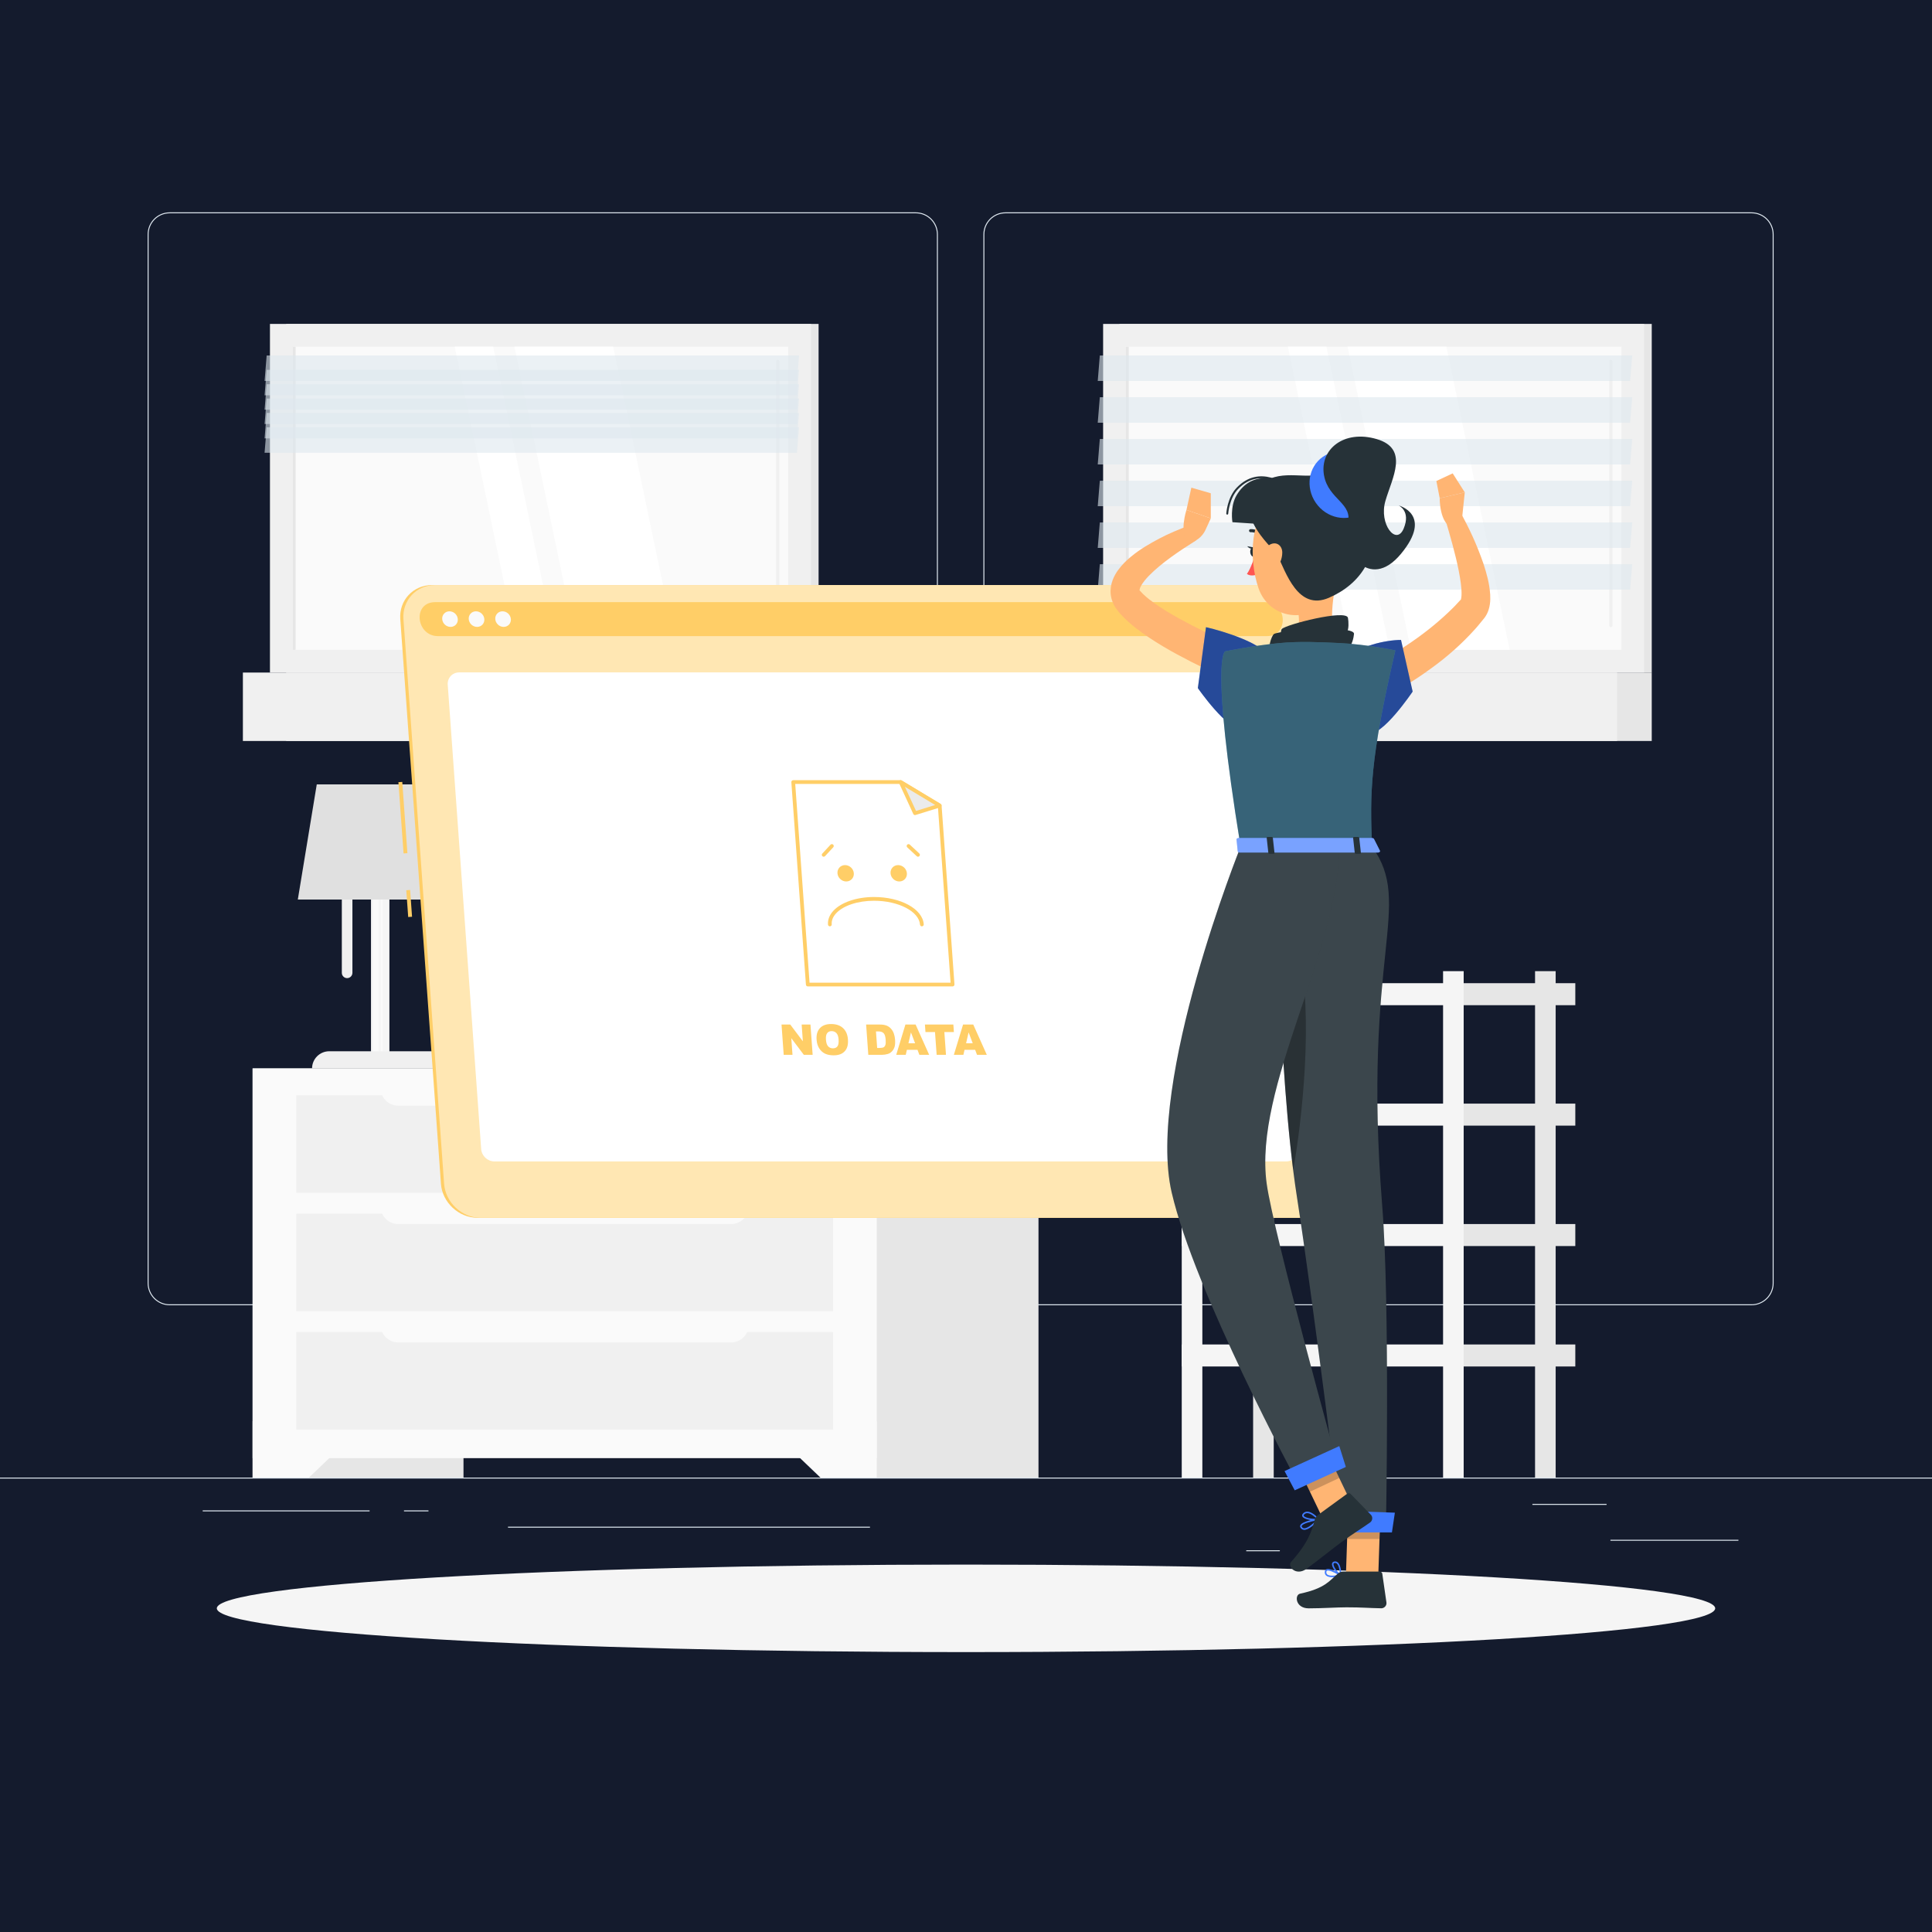 <svg width="263" height="263" viewBox="0 0 263 263" fill="none" xmlns="http://www.w3.org/2000/svg">
<rect width="263" height="263" fill="#E5E5E5"/>
<path d="M-1085 -14189C-1085 -14190.1 -1084.1 -14191 -1083 -14191H16148C16149.1 -14191 16150 -14190.1 16150 -14189V6838C16150 6839.11 16149.1 6840 16148 6840H-1083C-1084.1 6840 -1085 6839.11 -1085 6838V-14189Z" fill="#EBEBEB"/>
<path d="M-1083 -14190H16148V-14192H-1083V-14190ZM16149 -14189V6838H16151V-14189H16149ZM16148 6839H-1083V6841H16148V6839ZM-1084 6838V-14189H-1086V6838H-1084ZM-1083 6839C-1083.55 6839 -1084 6838.55 -1084 6838H-1086C-1086 6839.66 -1084.66 6841 -1083 6841V6839ZM16149 6838C16149 6838.55 16148.6 6839 16148 6839V6841C16149.7 6841 16151 6839.66 16151 6838H16149ZM16148 -14190C16148.6 -14190 16149 -14189.6 16149 -14189H16151C16151 -14190.7 16149.7 -14192 16148 -14192V-14190ZM-1083 -14192C-1084.66 -14192 -1086 -14190.7 -1086 -14189H-1084C-1084 -14189.6 -1083.55 -14190 -1083 -14190V-14192Z" fill="black" fill-opacity="0.1"/>
<g clip-path="url(#clip0_3001_39972)">
<rect width="1440" height="950" transform="translate(-720 -332)" fill="#141B2D"/>
<g style="mix-blend-mode:luminosity">
<path d="M263 201.141H0V201.273H263V201.141Z" fill="#DEE7EF"/>
<path d="M236.648 209.608H219.226V209.739H236.648V209.608Z" fill="#DEE7EF"/>
<path d="M174.222 211.035H169.649V211.167H174.222V211.035Z" fill="#DEE7EF"/>
<path d="M218.699 204.723H208.604V204.855H218.699V204.723Z" fill="#DEE7EF"/>
<path d="M50.313 205.607H27.594V205.739H50.313V205.607Z" fill="#DEE7EF"/>
<path d="M58.327 205.607H54.996V205.739H58.327V205.607Z" fill="#DEE7EF"/>
<path d="M118.427 207.828H69.153V207.96H118.427V207.828Z" fill="#DEE7EF"/>
<path d="M124.669 177.683H23.099C21.444 177.683 20.097 176.336 20.097 174.68V31.907C20.097 30.252 21.444 28.905 23.099 28.905H124.669C126.324 28.905 127.671 30.252 127.671 31.907V174.68C127.671 176.336 126.324 177.683 124.669 177.683ZM23.099 29.037C21.516 29.037 20.228 30.325 20.228 31.908V174.681C20.228 176.264 21.516 177.552 23.099 177.552H124.669C126.252 177.552 127.54 176.264 127.54 174.681V31.907C127.54 30.325 126.252 29.036 124.669 29.036L23.099 29.037Z" fill="#DEE7EF"/>
<path d="M238.441 177.683H136.871C135.216 177.683 133.869 176.336 133.869 174.68V31.907C133.869 30.252 135.216 28.905 136.871 28.905H238.441C240.096 28.905 241.443 30.252 241.443 31.907V174.68C241.444 176.336 240.096 177.683 238.441 177.683ZM136.871 29.037C135.288 29.037 134.001 30.325 134.001 31.908V174.681C134.001 176.264 135.288 177.552 136.871 177.552H238.441C240.024 177.552 241.311 176.264 241.311 174.681V31.907C241.311 30.325 240.024 29.036 238.441 29.036L136.871 29.037Z" fill="#DEE7EF"/>
<path d="M152.377 91.555L224.85 91.555V44.095L152.377 44.095V91.555Z" fill="#E6E6E6"/>
<path d="M150.166 91.555L223.816 91.555V44.095L150.166 44.095V91.555Z" fill="#F0F0F0"/>
<path d="M152.377 100.869L224.85 100.869V91.554L152.377 91.554V100.869Z" fill="#E6E6E6"/>
<path d="M146.482 100.869L220.133 100.869V91.554L146.482 91.554V100.869Z" fill="#F0F0F0"/>
<path d="M220.721 88.459V47.191L153.262 47.191V88.459L220.721 88.459Z" fill="#FAFAFA"/>
<path d="M205.509 88.46L196.893 47.192H183.448L192.064 88.46H205.509Z" fill="white"/>
<path d="M219.288 85.378C219.41 85.378 219.509 85.279 219.509 85.157V49.206C219.509 49.084 219.41 48.985 219.288 48.985C219.166 48.985 219.066 49.084 219.066 49.206V85.157C219.066 85.279 219.166 85.378 219.288 85.378Z" fill="#F0F0F0"/>
<path d="M189.176 88.46L180.56 47.192H175.318L183.935 88.46H189.176Z" fill="white"/>
<path d="M153.655 88.459V47.191H153.262V88.459H153.655Z" fill="#E6E6E6"/>
<path opacity="0.6" d="M149.434 51.859H221.906L222.191 48.395H149.718L149.434 51.859Z" fill="#DEE7EF"/>
<path opacity="0.6" d="M149.434 57.541H221.906L222.191 54.076H149.718L149.434 57.541Z" fill="#DEE7EF"/>
<path opacity="0.6" d="M149.434 63.222H221.906L222.191 59.758H149.718L149.434 63.222Z" fill="#DEE7EF"/>
<path opacity="0.6" d="M149.434 68.904H221.906L222.191 65.44H149.718L149.434 68.904Z" fill="#DEE7EF"/>
<path opacity="0.6" d="M149.434 74.586H221.906L222.191 71.122H149.718L149.434 74.586Z" fill="#DEE7EF"/>
<path opacity="0.6" d="M149.434 80.268H221.906L222.191 76.804H149.718L149.434 80.268Z" fill="#DEE7EF"/>
<path d="M214.444 166.627H199.248V169.623H214.444V166.627Z" fill="#E6E6E6"/>
<path d="M170.585 201.142H173.391V132.202H170.585V201.142Z" fill="#E6E6E6"/>
<path d="M160.87 169.623H199.248V166.627H160.87V169.623Z" fill="#F5F5F5"/>
<path d="M214.444 183.021H199.248V186.017H214.444V183.021Z" fill="#E6E6E6"/>
<path d="M160.87 186.017H199.248V183.02H160.87V186.017Z" fill="#F5F5F5"/>
<path d="M214.444 133.84H199.248V136.836H214.444V133.84Z" fill="#E6E6E6"/>
<path d="M160.87 136.836H199.248V133.84H160.87V136.836Z" fill="#F5F5F5"/>
<path d="M214.444 150.234H199.248V153.23H214.444V150.234Z" fill="#E6E6E6"/>
<path d="M160.87 153.229H199.248V150.233H160.87V153.229Z" fill="#F5F5F5"/>
<path d="M208.964 201.142H211.77V132.202H208.964V201.142Z" fill="#E6E6E6"/>
<path d="M196.443 201.142H199.248V132.202H196.443V201.142Z" fill="#F5F5F5"/>
<path d="M160.869 201.142H163.674V132.202H160.869V201.142Z" fill="#F5F5F5"/>
<path d="M34.387 201.142H63.095L63.095 145.443H34.387L34.387 201.142Z" fill="#E6E6E6"/>
<path d="M42.053 201.142H34.387V193.453H50.09L42.053 201.142Z" fill="#FAFAFA"/>
<path d="M112.66 201.142H141.368V145.443H112.66V201.142Z" fill="#E6E6E6"/>
<path d="M34.386 198.495H119.351V145.442H34.386V198.495Z" fill="#FAFAFA"/>
<path d="M111.685 201.142H119.351V193.453H103.647L111.685 201.142Z" fill="#FAFAFA"/>
<path d="M40.334 178.488H113.404V165.212H40.334V178.488Z" fill="#F0F0F0"/>
<path d="M40.334 194.603H113.404V181.326H40.334V194.603Z" fill="#F0F0F0"/>
<path d="M54.222 166.632H99.515C100.844 166.632 101.922 165.554 101.922 164.224V164.062H51.815V164.224C51.815 165.554 52.893 166.632 54.222 166.632Z" fill="#FAFAFA"/>
<path d="M40.334 162.374H113.404V149.097H40.334V162.374Z" fill="#F0F0F0"/>
<path d="M54.222 150.517H99.515C100.844 150.517 101.922 149.439 101.922 148.11V147.948H51.815V148.11C51.815 149.439 52.893 150.517 54.222 150.517Z" fill="#FAFAFA"/>
<path d="M54.222 182.745H99.515C100.844 182.745 101.922 181.668 101.922 180.339V180.177H51.815V180.339C51.815 181.668 52.893 182.745 54.222 182.745Z" fill="#FAFAFA"/>
<path d="M38.96 91.555L111.433 91.555V44.095L38.96 44.095V91.555Z" fill="#E6E6E6"/>
<path d="M36.749 91.555L110.399 91.555V44.095L36.749 44.095V91.555Z" fill="#F0F0F0"/>
<path d="M38.96 100.869L111.433 100.869V91.554L38.96 91.554V100.869Z" fill="#E6E6E6"/>
<path d="M33.064 100.869L106.715 100.869V91.554L33.064 91.554V100.869Z" fill="#F0F0F0"/>
<path d="M107.304 88.459L107.304 47.191L39.845 47.191L39.845 88.459L107.304 88.459Z" fill="#FAFAFA"/>
<path d="M92.092 88.46L83.475 47.192H70.03L78.647 88.46H92.092Z" fill="white"/>
<path d="M105.87 85.378C105.992 85.378 106.091 85.279 106.091 85.157V49.206C106.091 49.084 105.992 48.985 105.87 48.985C105.748 48.985 105.648 49.084 105.648 49.206V85.157C105.649 85.279 105.748 85.378 105.87 85.378Z" fill="#F0F0F0"/>
<path d="M75.758 88.46L67.142 47.192H61.9L70.517 88.46H75.758Z" fill="white"/>
<path d="M40.237 88.459L40.237 47.191H39.844L39.844 88.459H40.237Z" fill="#E6E6E6"/>
<path opacity="0.6" d="M36.016 51.859H108.488L108.774 48.395H36.301L36.016 51.859Z" fill="#DEE7EF"/>
<path opacity="0.6" d="M36.016 53.813H108.488L108.774 50.349H36.301L36.016 53.813Z" fill="#DEE7EF"/>
<path opacity="0.6" d="M36.016 55.767H108.488L108.774 52.303H36.301L36.016 55.767Z" fill="#DEE7EF"/>
<path opacity="0.6" d="M36.016 57.722H108.488L108.774 54.257H36.301L36.016 57.722Z" fill="#DEE7EF"/>
<path opacity="0.6" d="M36.016 59.676H108.488L108.774 56.212H36.301L36.016 59.676Z" fill="#DEE7EF"/>
<path opacity="0.6" d="M36.016 61.63H108.488L108.774 58.166H36.301L36.016 61.63Z" fill="#DEE7EF"/>
<path d="M50.504 143.741H53.009V115.814H50.504V143.741Z" fill="#F5F5F5"/>
<path d="M50.826 143.721H51.533V115.795H50.826V143.721Z" fill="#FAFAFA"/>
<path d="M51.83 143.721H52.107V115.795H51.83V143.721Z" fill="#FAFAFA"/>
<path d="M42.481 145.443H61.03C61.03 144.152 59.984 143.106 58.693 143.106H44.819C43.528 143.106 42.481 144.152 42.481 145.443Z" fill="#F0F0F0"/>
<path d="M47.253 133.151C47.65 133.151 47.974 132.826 47.974 132.43V114.12C47.974 113.724 47.649 113.399 47.253 113.399C46.856 113.399 46.532 113.724 46.532 114.12V132.43C46.532 132.827 46.856 133.151 47.253 133.151Z" fill="#F0F0F0"/>
<path d="M40.541 122.452H62.971L60.391 106.778H43.121L40.541 122.452Z" fill="#E0E0E0"/>
<path d="M131.5 224.897C187.825 224.897 233.486 222.231 233.486 218.941C233.486 215.652 187.825 212.985 131.5 212.985C75.175 212.985 29.515 215.652 29.515 218.941C29.515 222.231 75.175 224.897 131.5 224.897Z" fill="#F5F5F5"/>
<path d="M54.761 106.441L54.236 106.479L54.935 116.179L55.459 116.141L54.761 106.441Z" fill="#FFCE67"/>
<path d="M55.829 121.146L55.305 121.184L55.568 124.833L56.092 124.795L55.829 121.146Z" fill="#FFCE67"/>
<path d="M177.637 165.775H64.99C62.442 165.775 60.207 163.69 60.024 161.142L54.489 84.278C54.305 81.73 56.24 79.645 58.788 79.645H171.435C173.983 79.645 176.217 81.73 176.401 84.278L181.936 161.142C182.119 163.69 180.185 165.775 177.637 165.775Z" fill="#FFCE67"/>
<path d="M178.068 165.775H65.421C62.873 165.775 60.639 163.69 60.455 161.142L54.92 84.278C54.737 81.73 56.671 79.645 59.219 79.645H171.866C174.414 79.645 176.649 81.73 176.832 84.278L182.367 161.142C182.55 163.69 180.616 165.775 178.068 165.775Z" fill="#FFCE67"/>
<path opacity="0.5" d="M178.068 165.775H65.421C62.873 165.775 60.639 163.69 60.455 161.142L54.92 84.278C54.737 81.73 56.671 79.645 59.219 79.645H171.866C174.414 79.645 176.649 81.73 176.832 84.278L182.367 161.142C182.55 163.69 180.616 165.775 178.068 165.775Z" fill="white"/>
<path d="M172.033 81.962H59.386C59.258 81.962 59.133 81.967 59.008 81.977C56.129 82.214 56.717 86.594 59.623 86.594H172.462C175.369 86.594 175.326 82.214 172.412 81.977C172.287 81.967 172.16 81.962 172.033 81.962Z" fill="#FFCE67"/>
<path d="M62.32 84.278C62.362 84.865 61.921 85.34 61.334 85.34C60.748 85.34 60.238 84.865 60.196 84.278C60.154 83.692 60.595 83.216 61.182 83.216C61.769 83.216 62.278 83.691 62.32 84.278Z" fill="#FAFAFA"/>
<path d="M65.932 84.278C65.975 84.865 65.534 85.34 64.947 85.34C64.36 85.34 63.85 84.865 63.808 84.278C63.766 83.692 64.207 83.216 64.794 83.216C65.381 83.216 65.89 83.691 65.932 84.278Z" fill="#FAFAFA"/>
<path d="M69.545 84.278C69.587 84.865 69.146 85.34 68.559 85.34C67.973 85.34 67.463 84.865 67.421 84.278C67.379 83.692 67.82 83.216 68.406 83.216C68.993 83.216 69.503 83.691 69.545 84.278Z" fill="#FAFAFA"/>
<path d="M175.081 158.103H67.302C66.375 158.103 65.569 157.351 65.502 156.424L60.95 93.213C60.883 92.286 61.581 91.533 62.508 91.533H170.287C171.215 91.533 172.021 92.285 172.088 93.213L176.64 156.424C176.707 157.351 176.009 158.103 175.081 158.103Z" fill="white"/>
<path d="M129.675 134.024L127.921 109.66L122.604 106.46H107.979L109.965 134.024H129.675Z" fill="white"/>
<path d="M129.675 134.279H109.964C109.831 134.279 109.72 134.176 109.71 134.042L107.725 106.478C107.72 106.408 107.745 106.338 107.793 106.286C107.842 106.234 107.909 106.205 107.98 106.205H122.605C122.651 106.205 122.697 106.218 122.736 106.242L128.053 109.442C128.124 109.484 128.169 109.559 128.175 109.642L129.929 134.005C129.935 134.076 129.91 134.146 129.861 134.197C129.814 134.25 129.746 134.279 129.675 134.279ZM110.202 133.769H129.401L127.676 109.811L122.534 106.715H108.253L110.202 133.769Z" fill="#FFCE67"/>
<path d="M127.921 109.66L122.604 106.46L124.556 110.699L127.921 109.66Z" fill="#EBEBEB"/>
<path d="M124.556 110.954C124.459 110.954 124.368 110.898 124.325 110.806L122.373 106.567C122.326 106.465 122.351 106.345 122.435 106.27C122.518 106.195 122.64 106.184 122.736 106.241L128.052 109.442C128.139 109.493 128.186 109.591 128.174 109.691C128.162 109.791 128.092 109.874 127.996 109.904L124.632 110.943C124.607 110.95 124.582 110.954 124.556 110.954ZM123.183 107.105L124.695 110.39L127.302 109.584L123.183 107.105Z" fill="#FFCE67"/>
<path d="M116.23 118.879C116.274 119.494 115.812 119.992 115.196 119.992C114.581 119.992 114.047 119.494 114.003 118.879C113.959 118.264 114.421 117.765 115.036 117.765C115.651 117.765 116.186 118.264 116.23 118.879Z" fill="#FFCE67"/>
<path d="M123.455 118.879C123.499 119.494 123.037 119.992 122.422 119.992C121.807 119.992 121.272 119.494 121.228 118.879C121.183 118.264 121.646 117.765 122.261 117.765C122.877 117.766 123.411 118.264 123.455 118.879Z" fill="#FFCE67"/>
<path d="M125.493 126.101C125.361 126.101 125.249 125.998 125.239 125.864C125.11 124.073 122.303 122.617 118.98 122.617C116.779 122.617 114.802 123.271 113.822 124.325C113.386 124.793 113.184 125.298 113.222 125.827C113.232 125.968 113.127 126.09 112.986 126.1C112.845 126.108 112.724 126.004 112.714 125.863C112.666 125.197 112.92 124.545 113.449 123.977C114.522 122.823 116.641 122.107 118.98 122.107C122.625 122.107 125.598 123.741 125.748 125.827C125.758 125.967 125.652 126.089 125.512 126.099C125.506 126.101 125.499 126.101 125.493 126.101Z" fill="#FFCE67"/>
<path d="M112.126 116.623C112.064 116.623 112.002 116.601 111.953 116.555C111.85 116.46 111.843 116.298 111.939 116.195L113.056 114.991C113.152 114.888 113.313 114.883 113.417 114.978C113.52 115.074 113.525 115.235 113.43 115.338L112.314 116.542C112.263 116.596 112.195 116.623 112.126 116.623Z" fill="#FFCE67"/>
<path d="M124.969 116.623C124.907 116.623 124.845 116.6 124.795 116.555L123.505 115.351C123.402 115.256 123.396 115.094 123.492 114.991C123.588 114.888 123.749 114.883 123.853 114.978L125.143 116.182C125.246 116.278 125.251 116.439 125.155 116.542C125.105 116.596 125.038 116.623 124.969 116.623Z" fill="#FFCE67"/>
<path d="M106.388 139.47H107.576L109.292 141.75L109.128 139.47H110.327L110.624 143.591H109.424L107.718 141.328L107.881 143.591H106.684L106.388 139.47Z" fill="#FFCE67"/>
<path d="M111.162 141.533C111.114 140.86 111.263 140.337 111.611 139.962C111.959 139.587 112.468 139.399 113.136 139.399C113.822 139.399 114.363 139.584 114.761 139.952C115.159 140.32 115.381 140.835 115.429 141.499C115.464 141.98 115.411 142.375 115.271 142.683C115.131 142.991 114.915 143.231 114.621 143.403C114.327 143.574 113.951 143.66 113.494 143.66C113.029 143.66 112.639 143.586 112.324 143.438C112.009 143.29 111.746 143.056 111.533 142.735C111.321 142.415 111.197 142.015 111.162 141.533ZM112.436 141.539C112.466 141.955 112.565 142.253 112.732 142.435C112.9 142.617 113.116 142.707 113.382 142.707C113.656 142.707 113.861 142.619 113.998 142.44C114.136 142.262 114.187 141.943 114.154 141.482C114.126 141.094 114.027 140.811 113.858 140.632C113.689 140.453 113.47 140.364 113.202 140.364C112.945 140.364 112.746 140.455 112.603 140.636C112.461 140.819 112.406 141.119 112.436 141.539Z" fill="#FFCE67"/>
<path d="M117.904 139.47H119.796C120.169 139.47 120.473 139.521 120.711 139.622C120.947 139.723 121.148 139.868 121.311 140.057C121.475 140.247 121.599 140.467 121.685 140.718C121.77 140.969 121.823 141.235 121.844 141.516C121.875 141.956 121.85 142.298 121.767 142.541C121.684 142.783 121.559 142.987 121.393 143.15C121.227 143.314 121.044 143.423 120.844 143.478C120.57 143.553 120.32 143.59 120.093 143.59H118.201L117.904 139.47ZM119.245 140.404L119.407 142.655H119.718C119.985 142.655 120.171 142.625 120.28 142.566C120.388 142.508 120.469 142.404 120.522 142.257C120.575 142.11 120.59 141.872 120.566 141.542C120.534 141.105 120.442 140.806 120.288 140.646C120.133 140.485 119.892 140.404 119.562 140.404H119.245V140.404Z" fill="#FFCE67"/>
<path d="M124.898 142.91H123.453L123.301 143.59H122.001L123.253 139.47H124.641L126.486 143.59H125.153L124.898 142.91ZM124.57 142.019L124.008 140.538L123.665 142.019H124.57Z" fill="#FFCE67"/>
<path d="M125.908 139.47H129.778L129.851 140.488H128.553L128.776 143.591H127.504L127.28 140.488H125.982L125.908 139.47Z" fill="#FFCE67"/>
<path d="M132.745 142.91H131.299L131.147 143.59H129.848L131.1 139.47H132.488L134.333 143.59H132.999L132.745 142.91ZM132.417 142.019L131.855 140.538L131.512 142.019H132.417Z" fill="#FFCE67"/>
<path d="M186.039 91.04C186.509 90.805 187.069 90.5 187.588 90.215C188.115 89.926 188.64 89.623 189.157 89.309C190.187 88.674 191.226 88.047 192.212 87.351C194.201 85.981 196.065 84.46 197.742 82.799C197.961 82.598 198.148 82.375 198.351 82.163L198.651 81.841L198.801 81.68L198.877 81.6C198.897 81.579 198.892 81.583 198.882 81.595L198.866 81.621C198.791 81.761 198.853 81.719 198.882 81.583C198.917 81.453 198.947 81.24 198.956 81.009C198.99 80.054 198.801 78.85 198.573 77.686C198.104 75.327 197.395 72.9 196.695 70.523L198.738 69.627C200.019 71.913 201.085 74.248 201.954 76.779C202.367 78.062 202.747 79.349 202.858 80.931C202.878 81.334 202.887 81.757 202.814 82.251C202.737 82.737 202.614 83.319 202.171 83.979L202.083 84.1L202.015 84.189L201.934 84.287L201.772 84.484L201.448 84.879C201.228 85.138 201.02 85.412 200.787 85.656C198.973 87.67 196.956 89.449 194.802 90.996C193.73 91.779 192.635 92.523 191.497 93.2C190.93 93.543 190.356 93.872 189.773 94.191C189.182 94.52 188.621 94.805 187.95 95.12L186.039 91.04Z" fill="#FFB573"/>
<path d="M181.361 214.702C181.769 214.702 182.214 214.617 182.524 214.544C182.565 214.534 182.596 214.502 182.603 214.46C182.611 214.419 182.593 214.378 182.558 214.355C182.407 214.256 181.069 213.392 180.557 213.624C180.476 213.661 180.374 213.742 180.349 213.918C180.316 214.151 180.374 214.338 180.522 214.472C180.71 214.644 181.023 214.702 181.361 214.702ZM182.229 214.395C181.462 214.548 180.885 214.522 180.662 214.318C180.568 214.232 180.532 214.11 180.556 213.947C180.568 213.859 180.609 213.83 180.642 213.815C180.912 213.693 181.684 214.065 182.229 214.395Z" fill="#407BFF"/>
<path d="M182.5 214.547C182.518 214.547 182.537 214.542 182.553 214.533C182.585 214.514 182.605 214.48 182.605 214.442C182.605 214.389 182.599 213.12 182.12 212.696C181.993 212.584 181.844 212.537 181.678 212.557C181.417 212.588 181.346 212.753 181.327 212.848C181.227 213.344 182.029 214.295 182.449 214.533C182.465 214.542 182.482 214.547 182.5 214.547ZM181.751 212.761C181.837 212.761 181.912 212.791 181.982 212.852C182.268 213.105 182.366 213.818 182.39 214.24C181.971 213.905 181.471 213.191 181.532 212.889C181.542 212.839 181.57 212.78 181.703 212.764C181.719 212.762 181.735 212.761 181.751 212.761Z" fill="#407BFF"/>
<path d="M182.113 77.883C181.601 80.498 180.52 85.793 182.35 87.537C182.35 87.537 181.635 90.19 176.777 90.19C171.436 90.19 174.225 87.538 174.225 87.538C177.14 86.842 177.065 84.679 176.557 82.647L182.113 77.883Z" fill="#FFB573"/>
<path d="M173.203 88.591C172.365 88.705 173.078 86.533 173.419 86.308C174.206 85.788 184.387 85.051 184.32 86.287C184.278 86.819 184.028 87.856 183.583 88.209C183.138 88.561 180.523 87.496 173.203 88.591Z" fill="#263238"/>
<path d="M174.862 87.86C174.196 88.085 174.259 85.897 174.486 85.633C175.01 85.024 183.251 82.907 183.495 84.104C183.59 84.621 183.635 85.654 183.352 86.056C183.07 86.457 180.649 85.793 174.862 87.86Z" fill="#263238"/>
<path d="M171.797 73.171C171.732 73.175 171.667 73.149 171.623 73.095C171.034 72.374 170.268 72.448 170.26 72.449C170.144 72.461 170.043 72.378 170.031 72.264C170.018 72.149 170.101 72.046 170.216 72.034C170.256 72.029 171.215 71.936 171.946 72.83C172.019 72.919 172.006 73.051 171.917 73.124C171.882 73.153 171.839 73.168 171.797 73.171Z" fill="#263238"/>
<path d="M170.777 75.745C170.777 75.745 170.327 77.326 169.738 78.126C170.248 78.516 171.022 78.238 171.022 78.238L170.777 75.745Z" fill="#FF5652"/>
<path d="M171.034 75.106C171.068 75.459 170.909 75.764 170.678 75.787C170.447 75.81 170.231 75.542 170.196 75.188C170.161 74.835 170.321 74.53 170.552 74.507C170.783 74.484 170.999 74.752 171.034 75.106Z" fill="#263238"/>
<path d="M170.657 74.516L169.783 74.355C169.783 74.355 170.284 74.976 170.657 74.516Z" fill="#263238"/>
<path d="M187.624 214.442H183.218L183.563 204.24H187.969L187.624 214.442Z" fill="#FFB573"/>
<path d="M182.869 213.933H187.819C187.999 213.933 188.145 214.058 188.17 214.233L188.734 218.15C188.793 218.556 188.443 218.94 188.028 218.933C186.302 218.904 185.47 218.802 183.294 218.802C181.955 218.802 179.998 218.941 178.149 218.941C176.34 218.941 176.201 217.112 176.971 216.947C180.424 216.204 180.969 215.18 182.133 214.203C182.342 214.027 182.606 213.933 182.869 213.933Z" fill="#263238"/>
<g opacity="0.2">
<path d="M187.97 204.242H183.562L183.387 209.502H187.795L187.97 204.242Z" fill="black"/>
</g>
<path d="M170.094 93.651C167.368 92.584 164.767 91.423 162.178 90.099C159.593 88.776 157.047 87.367 154.601 85.484C153.992 85.005 153.39 84.481 152.801 83.869C152.655 83.712 152.508 83.565 152.364 83.384C152.212 83.194 152.098 83.082 151.902 82.789C151.546 82.278 151.271 81.592 151.198 80.891C151.129 80.19 151.255 79.52 151.456 78.986C151.657 78.443 151.92 78 152.196 77.615C152.749 76.845 153.362 76.276 153.979 75.764C155.211 74.744 156.515 74.002 157.82 73.309C158.472 72.963 159.137 72.651 159.81 72.364C160.487 72.072 161.147 71.8 161.865 71.553L162.799 73.58C160.504 75.026 158.128 76.615 156.38 78.397C155.956 78.839 155.585 79.3 155.351 79.707C155.101 80.121 155.104 80.431 155.146 80.407C155.168 80.407 155.16 80.398 155.221 80.459L155.43 80.683C155.509 80.777 155.62 80.874 155.719 80.971C156.132 81.356 156.617 81.743 157.139 82.111C158.183 82.855 159.333 83.55 160.523 84.2C161.709 84.858 162.929 85.488 164.171 86.086C166.65 87.273 169.22 88.416 171.741 89.46L170.094 93.651Z" fill="#FFB573"/>
<path d="M164.096 72.143L164.824 70.563L161.512 69.413C161.512 69.413 160.481 72.518 161.71 73.951C162.757 73.783 163.652 73.106 164.096 72.143Z" fill="#FFB573"/>
<path d="M164.823 67.147L162.176 66.384L161.512 69.413L164.823 70.563V67.147Z" fill="#FFB573"/>
<path d="M199.012 70.716L199.398 67.023L195.985 67.826C195.985 67.826 195.936 71.287 197.741 71.838L199.012 70.716Z" fill="#FFB573"/>
<path d="M197.754 64.439L195.53 65.477L195.985 67.826L199.397 67.023L197.754 64.439Z" fill="#FFB573"/>
<path d="M182.806 72.722C182.966 77.092 183.128 78.938 181.153 81.383C178.183 85.061 172.781 84.303 171.318 80.069C170.001 76.258 169.96 69.752 174.042 67.605C178.063 65.491 182.645 68.352 182.806 72.722Z" fill="#FFB573"/>
<path d="M180.902 81.375C185.191 79.521 188.013 75.612 186.822 69.501C185.682 63.654 181.735 63.076 180.104 64.289C178.474 65.502 174.409 63.694 171.97 65.747C167.744 69.303 171.739 73.137 173.821 75.409C175.064 77.964 176.693 83.194 180.902 81.375Z" fill="#263238"/>
<path d="M179.121 68.452C180.568 70.548 183.344 71.14 185.322 69.774C187.3 68.409 187.73 65.602 186.282 63.506C184.835 61.41 182.058 60.818 180.081 62.184C178.103 63.55 177.673 66.356 179.121 68.452Z" fill="#407BFF"/>
<path d="M180.234 64.699C179.615 61.176 182.949 58.459 187.407 59.772C191.865 61.085 189.507 65.037 188.592 68.193C187.678 71.349 190.077 74.355 191.08 71.951C192.082 69.548 190.397 68.806 190.397 68.806C190.397 68.806 195.131 70.033 190.733 75.368C186.336 80.705 182.355 74.813 183.432 71.335C184.302 68.525 180.82 68.029 180.234 64.699Z" fill="#263238"/>
<path d="M175.78 66.03C173.745 64.969 170.298 64.111 168.337 67.41C167.409 68.97 167.769 71.086 167.769 71.086L173.759 71.485L175.78 66.03Z" fill="#263238"/>
<path d="M167.063 70.052C167.061 70.052 167.058 70.052 167.055 70.051C166.982 70.047 166.928 69.984 166.932 69.912C166.937 69.822 167.082 67.706 168.359 66.379C171.447 63.171 175.066 65.832 176.102 66.724C176.157 66.771 176.163 66.854 176.115 66.909C176.067 66.965 175.985 66.971 175.93 66.923C174.938 66.069 171.476 63.52 168.549 66.561C167.34 67.818 167.195 69.907 167.194 69.928C167.19 69.998 167.132 70.052 167.063 70.052Z" fill="#263238"/>
<path d="M174.554 75.236C174.548 76.087 174.166 76.92 173.684 77.485C172.957 78.335 172.123 77.916 171.933 76.974C171.761 76.126 171.931 74.661 172.85 74.148C173.755 73.642 174.561 74.262 174.554 75.236Z" fill="#FFB573"/>
<path d="M173.607 115.258C173.607 115.258 173.888 145.842 176.541 162.885C178.684 176.65 182.65 208.483 182.65 208.483H188.658C188.658 208.483 189.245 177.752 188.157 164.137C185.405 129.685 192.508 123.245 186.776 115.258H173.607Z" fill="#263238"/>
<path opacity="0.1" d="M173.607 115.258C173.607 115.258 173.888 145.842 176.541 162.885C178.684 176.65 182.65 208.483 182.65 208.483H188.658C188.658 208.483 189.245 177.752 188.157 164.137C185.405 129.685 192.508 123.245 186.776 115.258H173.607Z" fill="white"/>
<path opacity="0.3" d="M176.765 129.133C178.874 138.364 177.191 152.903 176.039 159.304C174.819 149.584 174.204 136.986 173.898 127.755C174.987 125.988 176.018 125.872 176.765 129.133Z" fill="black"/>
<path d="M181.828 208.602H189.481L189.882 205.918L181.784 205.644L181.828 208.602Z" fill="#407BFF"/>
<path d="M184.012 89.442C184.732 88.011 188.601 87.11 190.716 87.114L192.3 94.144C192.3 94.144 188.085 100.398 186.333 99.734C184.263 98.952 182.47 92.509 184.012 89.442Z" fill="#407BFF"/>
<path opacity="0.4" d="M184.012 89.442C184.732 88.011 188.601 87.11 190.716 87.114L192.3 94.144C192.3 94.144 188.085 100.398 186.333 99.734C184.263 98.952 182.47 92.509 184.012 89.442Z" fill="black"/>
<path d="M179.551 206.883C179.57 206.852 179.571 206.812 179.554 206.78C179.534 206.741 179.49 206.719 179.446 206.725C179.225 206.758 177.278 207.068 177.015 207.624C176.964 207.732 176.971 207.845 177.036 207.953C177.143 208.132 177.295 208.233 177.487 208.252C178.125 208.318 179.046 207.433 179.539 206.899C179.543 206.894 179.547 206.888 179.551 206.883ZM177.215 207.691C177.395 207.396 178.402 207.124 179.17 206.983C178.476 207.688 177.865 208.081 177.507 208.044C177.382 208.031 177.286 207.966 177.214 207.845C177.185 207.797 177.182 207.757 177.203 207.713C177.207 207.705 177.211 207.698 177.215 207.691Z" fill="#407BFF"/>
<path d="M179.551 206.883C179.556 206.876 179.559 206.869 179.561 206.862C179.573 206.827 179.565 206.788 179.541 206.76C179.508 206.722 178.728 205.823 178.009 205.776C177.789 205.762 177.596 205.827 177.436 205.971C177.22 206.164 177.238 206.333 177.292 206.439C177.52 206.891 178.919 207.048 179.484 206.931C179.512 206.924 179.536 206.907 179.551 206.883ZM177.492 206.221C177.508 206.194 177.535 206.162 177.575 206.126C177.694 206.02 177.831 205.973 177.995 205.984C178.468 206.015 179.005 206.504 179.249 206.753C178.626 206.805 177.615 206.616 177.478 206.345C177.471 206.329 177.45 206.289 177.492 206.221Z" fill="#407BFF"/>
<path d="M184.143 205.017L180.114 206.807L178.318 203.069L175.971 198.175L175.696 197.606L179.721 195.814L180.033 196.454L182.308 201.194L184.143 205.017Z" fill="#FFB573"/>
<path opacity="0.2" d="M182.308 201.194L178.318 203.069L175.972 198.175L180.033 196.454L182.308 201.194Z" fill="black"/>
<path d="M168.882 115.258C168.882 115.258 156.009 147.258 159.498 162.326C162.652 175.944 176.595 201.734 176.595 201.734L181.987 199.028C181.987 199.028 173.367 167.895 172.432 161.132C170.612 147.972 182.308 129.397 182.308 115.258H168.882Z" fill="#263238"/>
<path opacity="0.1" d="M168.882 115.258C168.882 115.258 156.009 147.258 159.498 162.326C162.652 175.944 176.595 201.734 176.595 201.734L181.987 199.028C181.987 199.028 173.367 167.895 172.432 161.132C170.612 147.972 182.308 129.397 182.308 115.258H168.882Z" fill="white"/>
<path d="M179.395 206.246L183.397 203.333C183.542 203.227 183.734 203.242 183.858 203.369L186.618 206.204C186.905 206.498 186.848 207.015 186.508 207.253C185.096 208.245 184.363 208.653 182.604 209.933C181.521 210.721 179.363 212.464 177.868 213.552C176.406 214.616 175.217 213.22 175.743 212.633C178.098 210.001 178.594 208.373 178.959 206.898C179.025 206.633 179.182 206.401 179.395 206.246Z" fill="#263238"/>
<path d="M176.248 202.875L183.208 199.692L182.315 196.856L174.862 200.255L176.248 202.875Z" fill="#407BFF"/>
<path d="M172.299 89.083C171.721 87.589 166.693 85.95 164.171 85.378L163.062 93.672C163.062 93.672 167.182 99.592 168.991 99.102C171.126 98.524 173.536 92.285 172.299 89.083Z" fill="#407BFF"/>
<path opacity="0.4" d="M172.299 89.083C171.721 87.589 166.693 85.95 164.171 85.378L163.062 93.672C163.062 93.672 167.182 99.592 168.991 99.102C171.126 98.524 173.536 92.285 172.299 89.083Z" fill="black"/>
<path d="M166.777 88.666C166.777 88.666 164.678 89.405 168.882 115.258C175.983 115.258 183.322 115.258 186.776 115.258C186.476 107.975 186.468 103.485 189.948 88.538C189.948 88.538 186.199 87.723 182.35 87.537C179.338 87.392 176.871 87.296 174.224 87.538C170.735 87.856 166.777 88.666 166.777 88.666Z" fill="#5BA5C8"/>
<path opacity="0.4" d="M166.777 88.666C166.777 88.666 164.678 89.405 168.882 115.258C175.983 115.258 183.322 115.258 186.776 115.258C186.476 107.975 186.468 103.485 189.948 88.538C189.948 88.538 186.199 87.723 182.35 87.537C179.338 87.392 176.871 87.296 174.224 87.538C170.735 87.856 166.777 88.666 166.777 88.666Z" fill="black"/>
<path d="M187.044 114.208L187.851 115.81C187.913 115.934 187.766 116.06 187.559 116.06H168.793C168.632 116.06 168.498 115.982 168.488 115.88L168.327 114.278C168.316 114.167 168.456 114.073 168.632 114.073H186.753C186.886 114.074 187.003 114.128 187.044 114.208Z" fill="#407BFF"/>
<path opacity="0.3" d="M187.044 114.208L187.851 115.81C187.913 115.934 187.766 116.06 187.559 116.06H168.793C168.632 116.06 168.498 115.982 168.488 115.88L168.327 114.278C168.316 114.167 168.456 114.073 168.632 114.073H186.753C186.886 114.074 187.003 114.128 187.044 114.208Z" fill="white"/>
<path d="M184.61 116.234H185.096C185.193 116.234 185.266 116.184 185.259 116.123L185.032 114.043C185.025 113.982 184.941 113.932 184.844 113.932H184.358C184.262 113.932 184.188 113.982 184.195 114.043L184.423 116.123C184.429 116.184 184.514 116.234 184.61 116.234Z" fill="#263238"/>
<path d="M172.848 116.234H173.333C173.43 116.234 173.504 116.184 173.497 116.123L173.269 114.043C173.262 113.982 173.178 113.932 173.081 113.932H172.596C172.499 113.932 172.425 113.982 172.432 114.043L172.66 116.123C172.666 116.184 172.751 116.234 172.848 116.234Z" fill="#263238"/>
</g>
</g>
<defs>
<clipPath id="clip0_3001_39972">
<rect width="1440" height="950" fill="white" transform="translate(-720 -332)"/>
</clipPath>
</defs>
</svg>
